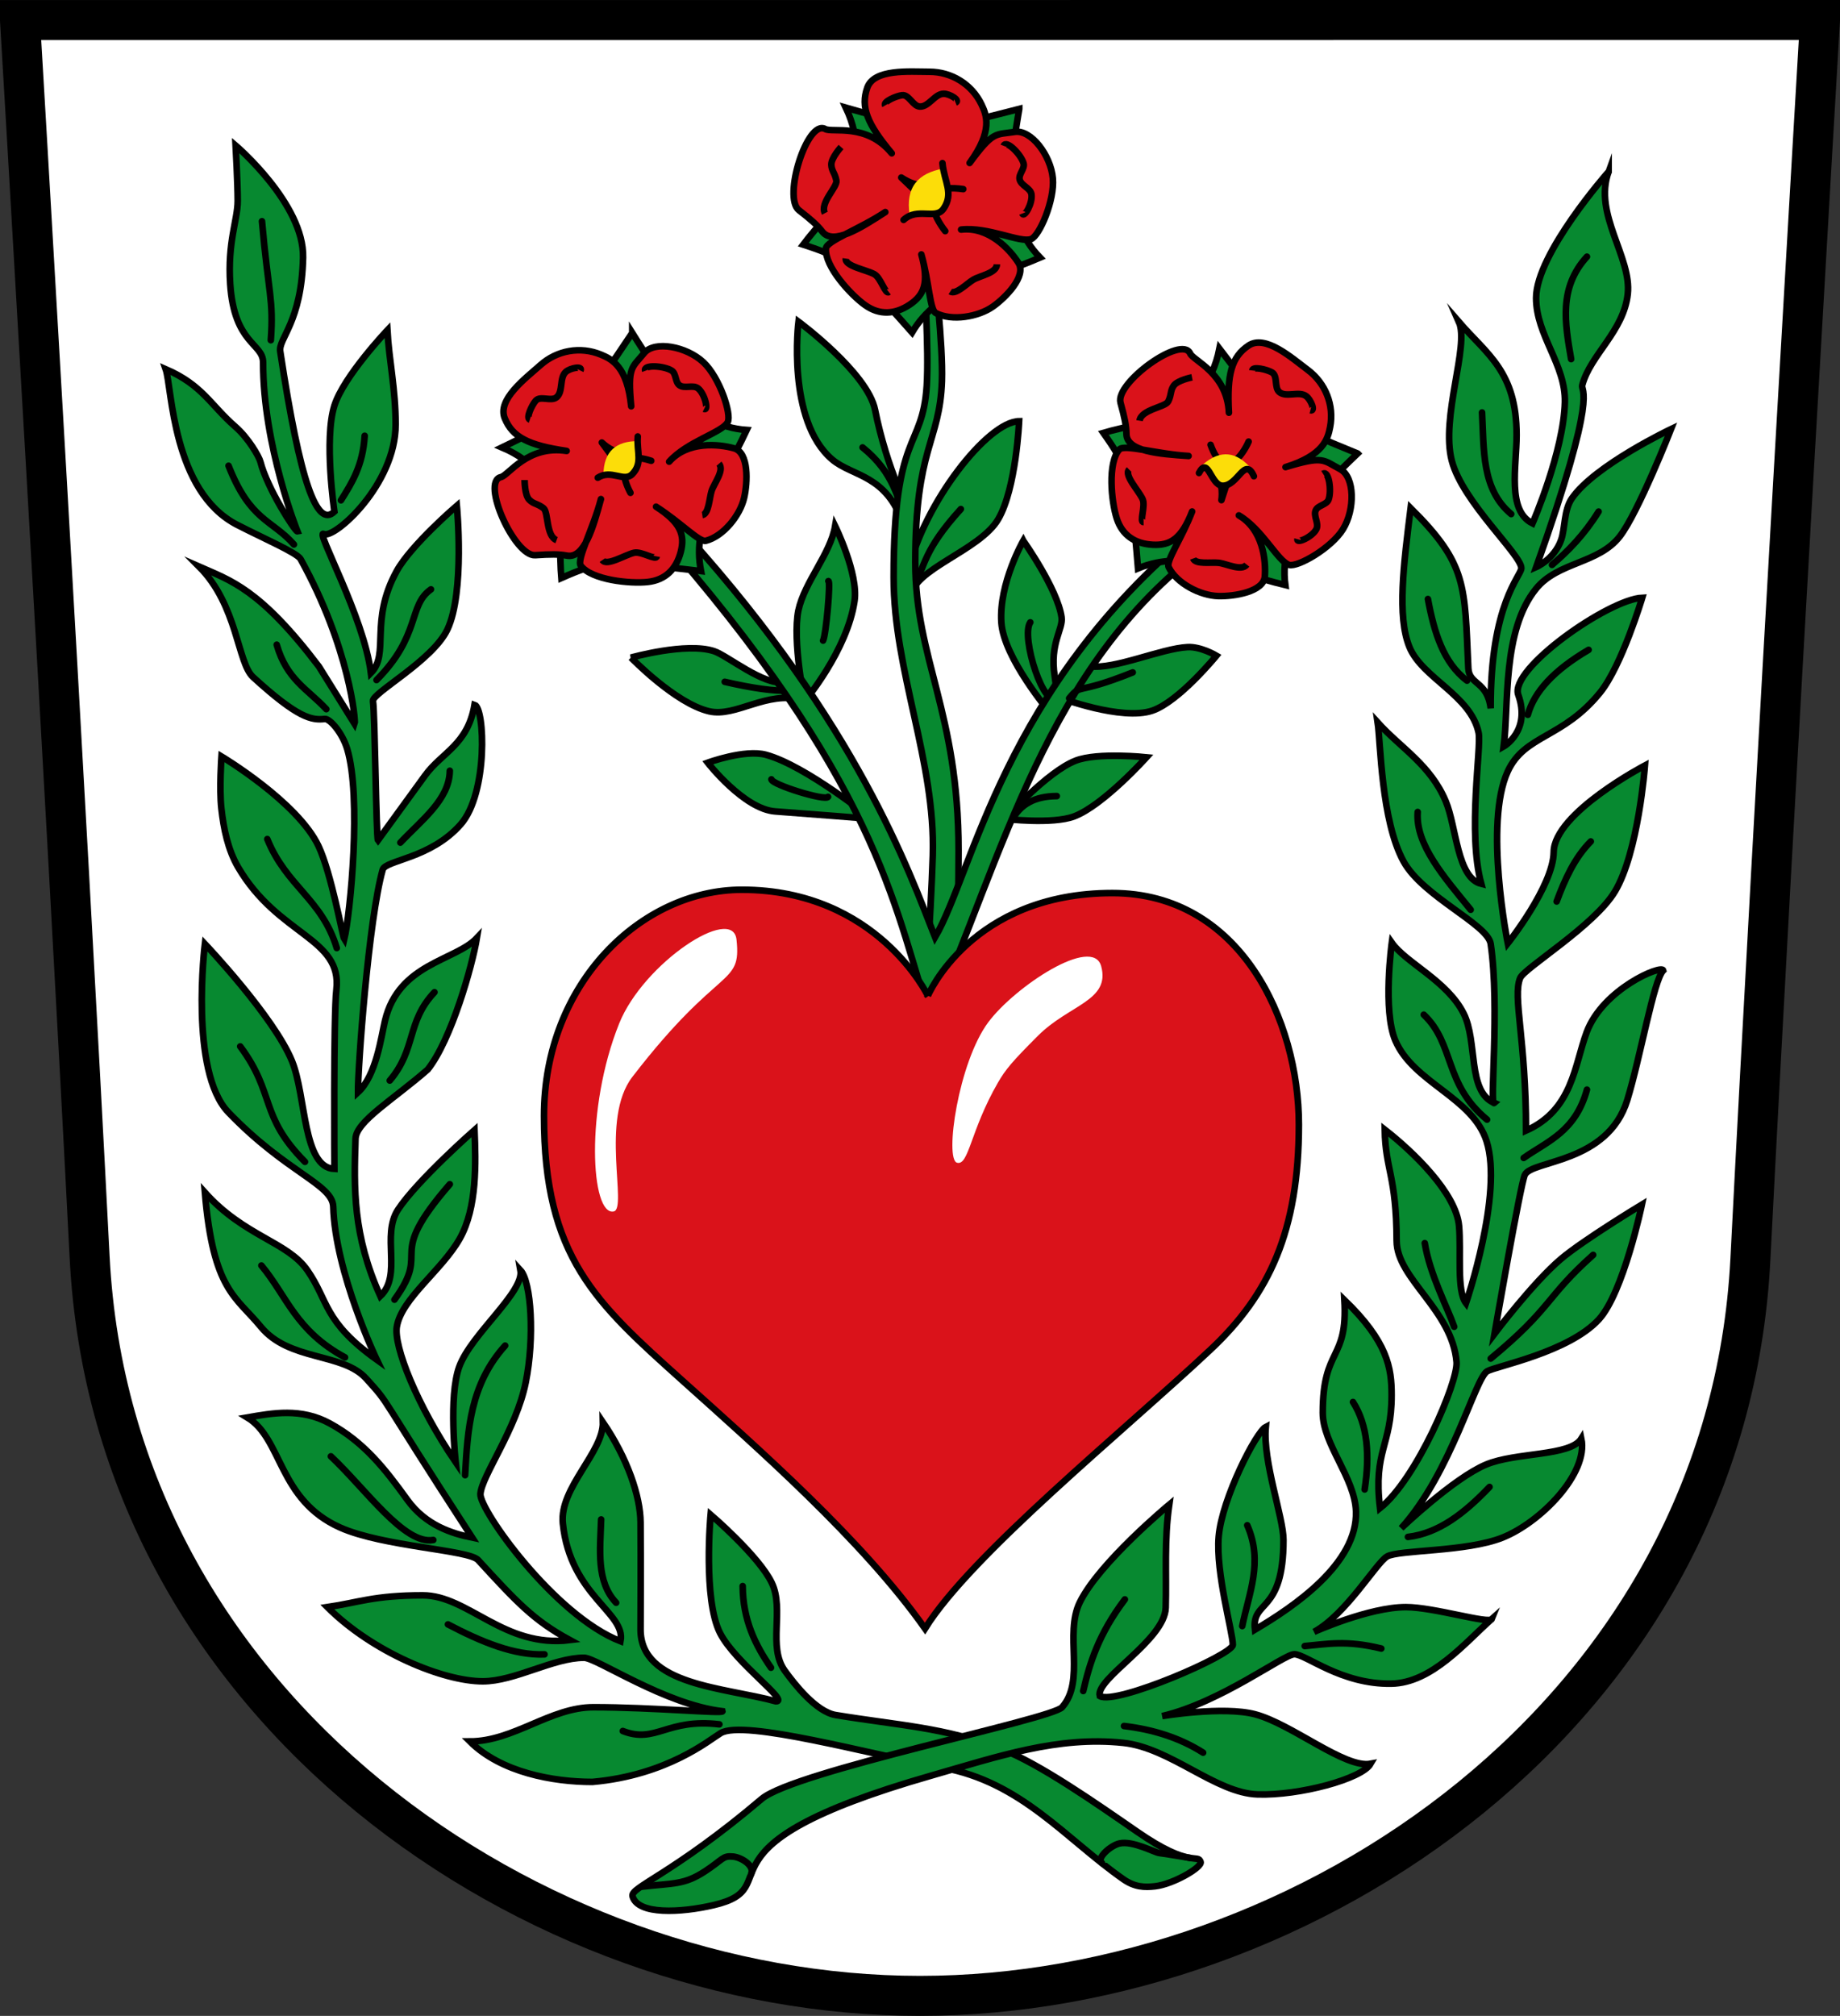 <?xml version="1.0" encoding="UTF-8" standalone="no"?>
<!-- Created with Inkscape (http://www.inkscape.org/) -->

<svg
   xmlns:dc="http://purl.org/dc/elements/1.1/"
   xmlns:cc="http://creativecommons.org/ns#"
   xmlns:rdf="http://www.w3.org/1999/02/22-rdf-syntax-ns#"
   xmlns:svg="http://www.w3.org/2000/svg"
   xmlns="http://www.w3.org/2000/svg"
   xmlns:sodipodi="http://sodipodi.sourceforge.net/DTD/sodipodi-0.dtd"
   xmlns:inkscape="http://www.inkscape.org/namespaces/inkscape"
   width="558.089"
   height="611.183"
   id="svg3157"
   version="1.1"
   inkscape:version="0.48.4 r9939"
   sodipodi:docname="DEU_Frohnlach.svg">
  <rect width="100%" height="100%" fill="#333333" stroke="none"/>
  <defs
     id="defs3159" />
  <sodipodi:namedview
     id="base"
     pagecolor="#ffffff"
     bordercolor="#666666"
     borderopacity="1.0"
     inkscape:pageopacity="0.0"
     inkscape:pageshadow="2"
     inkscape:zoom="0.7"
     inkscape:cx="284.66398"
     inkscape:cy="250.43698"
     inkscape:document-units="px"
     inkscape:current-layer="layer6"
     showgrid="false"
     inkscape:snap-bbox="true"
     fit-margin-top="0"
     fit-margin-left="0"
     fit-margin-right="0"
     fit-margin-bottom="0"
     inkscape:window-width="1280"
     inkscape:window-height="1002"
     inkscape:window-x="-8"
     inkscape:window-y="-8"
     inkscape:window-maximized="1" />
  <g
     inkscape:groupmode="layer"
     id="layer6"
     inkscape:label="Innenfläche"
     style="display:inline"
     transform="translate(-87.642,-149.353)">
    <path
       style="color:#000000;fill:#ffffff;stroke:#000000;stroke-width:1px;stroke-linecap:butt;stroke-linejoin:miter;stroke-miterlimit:4;stroke-opacity:1;stroke-dasharray:none;stroke-dashoffset:0;marker:none;visibility:visible;display:inline;overflow:visible;enable-background:accumulate"
       d="m 637.15,158.39 c 0,0 -13.966,236.012 -20.888,371.677 -6.921,135.665 -133.332,220.837 -249.116,220.844 -115.784,0.008 -242.195,-85.864 -249.116,-221.529 C 111.109,393.718 97.143,158.405 97.143,158.405 279.05,158.399 455.243,158.394 637.15,158.39 z"
       id="path4545"
       inkscape:connector-curvature="0"
       sodipodi:nodetypes="czczcc" />
  </g>
  <g
     inkscape:groupmode="layer"
     id="layer5"
     inkscape:label="Außenrand"
     style="display:inline"
     transform="translate(-87.642,-149.353)">
    <path
       style="fill:none;stroke:#000000;stroke-width:1px;stroke-linecap:butt;stroke-linejoin:miter;stroke-opacity:1;display:none"
       d="m 640.718,153.787 c 0,0 -16.823,239.213 -23.745,374.877 -6.921,135.665 -133.332,220.837 -249.116,220.844 -115.784,0.008 -242.195,-85.164 -249.116,-220.829 -6.921,-135.665 -23.745,-374.877 -23.745,-374.877 181.907,-0.006 363.814,-0.01 545.721,-0.015 z"
       id="path3181-8-8"
       inkscape:connector-curvature="0"
       sodipodi:nodetypes="czczcc" />
    <path
       sodipodi:nodetypes="czczcc"
       inkscape:connector-curvature="0"
       id="path4519"
       d="m 639.666,155.42 c 0,0 -14.12,238.613 -21.118,375.773 C 611.55,668.352 483.747,754.462 366.687,754.47 249.627,754.478 121.824,667.66 114.826,530.5 107.829,393.34 93.709,155.435 93.709,155.435 277.62,155.429 455.754,155.425 639.666,155.42 z"
       style="color:#000000;fill:none;stroke:#000000;stroke-width:12.132;stroke-linecap:butt;stroke-linejoin:miter;stroke-miterlimit:4;stroke-opacity:1;stroke-dasharray:none;stroke-dashoffset:0;marker:none;visibility:visible;display:inline;overflow:visible;enable-background:accumulate" />
  </g>
  <g
     inkscape:groupmode="layer"
     id="layer2"
     inkscape:label="Blumen"
     style="display:inline"
     transform="translate(1.4843749e-7,2.1484375e-6)">
    <path
       style="fill:#078930;stroke:#000000;stroke-width:2;stroke-linecap:butt;stroke-linejoin:miter;stroke-miterlimit:4;stroke-opacity:1;stroke-dasharray:none;display:inline"
       d="m 252.412,139.315 c 6.16,5.237 16.563,4.467 21.592,19.824 l 3.283,-4.293 c -1.128,2.777 -8.437,-13.369 -11.869,-30.557 -2.25,-11.269 -23.234,-26.769 -23.234,-26.769 0,0 -3.697,29.956 10.228,41.795 z"
       id="path5965"
       inkscape:connector-curvature="0"
       sodipodi:nodetypes="sccscs" />
    <path
       style="fill:#078930;stroke:#000000;stroke-width:2;stroke-linecap:butt;stroke-linejoin:miter;stroke-miterlimit:4;stroke-opacity:1;stroke-dasharray:none;display:inline"
       d="m 309.107,127.698 c -9.491,0.056 -28.869,24.842 -33.588,45.331 l 0.758,8.081 c 0.273,-8.476 20.911,-14.096 26.517,-23.739 5.432,-9.346 6.313,-29.673 6.313,-29.673 z"
       id="path5967"
       inkscape:connector-curvature="0"
       sodipodi:nodetypes="cccsc" />
    <path
       style="fill:#078930;stroke:#000000;stroke-width:2;stroke-linecap:butt;stroke-linejoin:miter;stroke-miterlimit:4;stroke-opacity:1;stroke-dasharray:none;display:inline"
       d="m 310.369,163.937 c 0,0 -7.423,12.94 -6.653,24.777 0.7,10.748 14.619,27.152 14.619,27.152 0,0 3.295,0.333 1.552,-10.917 -1.538,-9.92 2.597,-14.18 2.099,-17.778 -1.189,-8.577 -11.617,-23.233 -11.617,-23.233 z"
       id="path5973"
       inkscape:connector-curvature="0"
       sodipodi:nodetypes="cscssc" />
    <path
       style="fill:#078930;stroke:#000000;stroke-width:2;stroke-linecap:butt;stroke-linejoin:miter;stroke-miterlimit:4;stroke-opacity:1;stroke-dasharray:none;display:inline"
       d="m 323.828,204.971 c 0,0 2.408,-3.499 6.756,-2.943 7.568,0.967 21.49,-5.384 29.599,-5.836 4.043,-0.225 8.775,2.597 8.775,2.597 0,0 -11.365,13.912 -19.445,16.668 -9.334,3.184 -28.297,-4.015 -28.297,-4.015 z"
       id="path5975"
       inkscape:connector-curvature="0"
       sodipodi:nodetypes="csscscc" />
    <path
       style="fill:#078930;stroke:#000000;stroke-width:2;stroke-linecap:butt;stroke-linejoin:miter;stroke-miterlimit:4;stroke-opacity:1;stroke-dasharray:none;display:inline"
       d="m 304.814,248.285 c 0,0 12.817,-14.343 21.466,-17.678 6.684,-2.577 21.466,-1.01 21.466,-1.01 0,0 -13.125,14.598 -21.971,17.93 -6.543,2.465 -20.961,0.758 -20.961,0.758 z"
       id="path5977"
       inkscape:connector-curvature="0"
       sodipodi:nodetypes="cscsc" />
    <path
       style="fill:none;stroke:#000000;stroke-width:2;stroke-linecap:round;stroke-linejoin:miter;stroke-miterlimit:4;stroke-opacity:1;stroke-dasharray:none;display:inline"
       d="m 291.429,154.341 c -11.338,12.477 -10.835,17.149 -14.395,23.991"
       id="path5969"
       inkscape:connector-curvature="0"
       sodipodi:nodetypes="cc" />
    <path
       style="fill:#078930;stroke:#000000;stroke-width:2;stroke-linecap:butt;stroke-linejoin:miter;stroke-miterlimit:4;stroke-opacity:1;stroke-dasharray:none;display:inline"
       d="m 191.381,199.369 c 0,0 13.425,13.884 23.705,16.292 8.115,1.901 17.437,-6.372 28.307,-3.408 -1.14,-1.538 -1.977,-6.031 -5.519,-5.424 -6.243,1.069 -17.21,-8.046 -21.267,-9.397 -8.398,-2.797 -25.227,1.937 -25.227,1.937 z"
       id="path5979"
       inkscape:connector-curvature="0"
       sodipodi:nodetypes="cscssc" />
    <path
       style="fill:none;stroke:#000000;stroke-width:2;stroke-linecap:round;stroke-linejoin:miter;stroke-miterlimit:4;stroke-opacity:1;stroke-dasharray:none;display:inline"
       d="m 261.63,135.653 c 9.784,7.918 10.247,15.37 13.89,22.981"
       id="path5971"
       inkscape:connector-curvature="0"
       sodipodi:nodetypes="cc" />
    <path
       style="fill:#078930;stroke:#000000;stroke-width:2;stroke-linecap:butt;stroke-linejoin:miter;stroke-miterlimit:4;stroke-opacity:1;stroke-dasharray:none;display:inline"
       d="m 242.143,185.111 c -1.833,9.285 1.875,27.5 1.875,27.5 0,0 12.955,-15.297 15.179,-30.446 1.209,-8.236 -5.893,-22.679 -5.893,-22.679 -1.447,8.522 -9.29,16.927 -11.161,25.625 z"
       id="path5981"
       inkscape:connector-curvature="0"
       sodipodi:nodetypes="ccscc" />
    <path
       style="fill:#078930;stroke:#000000;stroke-width:2;stroke-linecap:butt;stroke-linejoin:miter;stroke-miterlimit:4;stroke-opacity:1;stroke-dasharray:none;display:inline"
       d="m 232.335,228.84 c -6.416,-1.75 -17.678,2.399 -17.678,2.399 0,0 10.985,14.083 20.456,14.773 9.567,0.697 29.294,2.273 29.294,2.273 0,0 -20.01,-16.157 -32.072,-19.445 z"
       id="path5983"
       inkscape:connector-curvature="0"
       sodipodi:nodetypes="scscs" />
    <path
       style="fill:none;stroke:#000000;stroke-width:2;stroke-linecap:round;stroke-linejoin:miter;stroke-miterlimit:4;stroke-opacity:1;stroke-dasharray:none;display:inline"
       d="m 219.821,206.718 c 8.401,1.936 15.05,2.885 19.643,2.679"
       id="path5985"
       inkscape:connector-curvature="0"
       sodipodi:nodetypes="cc" />
    <path
       style="fill:#078930;stroke:#000000;stroke-width:2;stroke-linecap:butt;stroke-linejoin:miter;stroke-miterlimit:4;stroke-opacity:1;stroke-dasharray:none;display:inline"
       d="m 280.317,83.883 c 0,0 1.453,22.265 0.77,33.039 -1.247,19.673 -10.04,13.356 -10.04,58.084 0,28.566 12.735,55.795 11.869,84.348 -0.562,18.53 -2.852,50.046 -2.852,50.046 l 9.849,2.778 c 0,0 0.832,-35.985 0.832,-54.339 0,-42.021 -13.132,-57.925 -13.132,-87.378 0,-34.971 7.431,-36.338 8.081,-54.875 0.391,-11.137 -2.347,-34.228 -2.347,-34.228 z"
       id="path5959"
       inkscape:connector-curvature="0"
       sodipodi:nodetypes="csssccssscc" />
    <path
       style="fill:none;stroke:#000000;stroke-width:2;stroke-linecap:round;stroke-linejoin:miter;stroke-miterlimit:4;stroke-opacity:1;stroke-dasharray:none;display:inline"
       d="m 312.5,188.682 c -3.025,4.298 4.309,27.214 8.393,22.857"
       id="path5991"
       inkscape:connector-curvature="0"
       sodipodi:nodetypes="cc" />
    <path
       style="fill:#078930;stroke:#000000;stroke-width:2;stroke-linecap:butt;stroke-linejoin:miter;stroke-miterlimit:4;stroke-opacity:1;stroke-dasharray:none;display:inline"
       d="m 204.464,167.075 4.107,-4.464 c 51.616,57.344 67.143,101.534 75.047,121.549 11.535,-19.752 20.803,-75.523 78.525,-122.978 l 2.727,5.314 c -47.424,35.407 -60.625,92.91 -82.435,142.713 -10.745,-30.965 -13.838,-67.684 -77.971,-142.134 z"
       id="path5961"
       inkscape:connector-curvature="0"
       sodipodi:nodetypes="ccccccc" />
    <path
       style="fill:none;stroke:#000000;stroke-width:2;stroke-linecap:round;stroke-linejoin:miter;stroke-miterlimit:4;stroke-opacity:1;stroke-dasharray:none;display:inline"
       d="m 324.286,211.718 c 3.958,-4.772 1.466,-0.716 19.286,-7.857"
       id="path5993"
       inkscape:connector-curvature="0"
       sodipodi:nodetypes="cc" />
    <path
       style="fill:#078930;stroke:#000000;stroke-width:2;stroke-linecap:butt;stroke-linejoin:miter;stroke-miterlimit:4;stroke-opacity:1;stroke-dasharray:none;display:inline"
       d="m 411.774,137.498 c -11.819,11.242 -24.09,23.53 -21.917,39.894 -17.169,-4.153 -30.318,-11.032 -44.688,-5.061 -2.379,-29.069 -3.509,-31.141 -10.513,-41.09 12.311,-3.633 30.868,-4.02 35.207,-25.533 16.41,21.65 19.108,22.424 41.911,31.789 z"
       id="path4190-1"
       inkscape:connector-curvature="0"
       sodipodi:nodetypes="cccccc" />
    <path
       style="fill:#da121a;stroke:#000000;stroke-width:2;stroke-linecap:round;stroke-linejoin:round;stroke-miterlimit:4;stroke-opacity:1;stroke-dasharray:none;display:inline"
       d="m 372.743,125.136 c -0.648,-11.779 0.845,-16.914 5.917,-20.35 5.107,-3.459 13.092,3.688 18.028,7.387 5.376,4.029 8.017,10.711 6.745,17.308 -0.681,3.53 -1.933,8.558 -13.529,12.142 11.64,-3.539 11.34,-2.144 16.605,0.639 4.409,2.33 4.525,12.201 0.841,18.178 -3.53,5.728 -13.732,11.58 -16.326,10.826 -3.399,-0.987 -8.141,-10.83 -15.278,-15.011 7.299,4.221 8.247,13.674 7.898,18.481 -0.343,4.729 -9.371,6.118 -14.111,5.993 -5.473,-0.145 -12.683,-3.858 -15.067,-8.788 -0.899,-1.86 3.941,-8.597 7.117,-16.863 -3.208,8.258 -6.611,10.366 -11.95,10.079 -5.354,-0.288 -9.258,-2.85 -10.907,-7.952 -1.67,-5.169 -2.817,-16.829 0.761,-20.917 1.507,-1.722 11.731,1.446 21.022,1.953 -9.016,-0.602 -18.785,-1.339 -18.857,-6.708 -0.033,-2.515 -0.556,-4.924 -1.791,-9.437 -1.65,-6.028 18.563,-20.631 21.122,-14.929 1.002,2.232 11.207,5.959 11.758,17.968 z"
       id="path4174-7"
       inkscape:connector-curvature="0"
       sodipodi:nodetypes="cssscssscssscssscsssc" />
    <path
       style="fill:none;stroke:#000000;stroke-width:2;stroke-linecap:butt;stroke-linejoin:miter;stroke-miterlimit:4;stroke-opacity:1;stroke-dasharray:none;display:inline"
       d="m 401.289,143.646 c 1.798,-1.132 2.657,5.266 1.666,7.861 -0.598,1.567 -3.197,1.667 -3.886,3.197 -0.782,1.735 1.065,4.008 0.206,5.706 -1.226,2.421 -6.144,4.579 -5.744,3.043"
       id="path4182-0"
       inkscape:connector-curvature="0"
       sodipodi:nodetypes="csssc" />
    <path
       style="fill:none;stroke:#000000;stroke-width:2;stroke-linecap:round;stroke-linejoin:miter;stroke-miterlimit:4;stroke-opacity:1;stroke-dasharray:none;display:inline"
       d="m 251.25,176.182 c 0.787,-0.277 -0.728,16.529 -1.607,18.036"
       id="path5987"
       inkscape:connector-curvature="0"
       sodipodi:nodetypes="cc" />
    <path
       style="fill:none;stroke:#000000;stroke-width:2;stroke-linecap:round;stroke-linejoin:miter;stroke-miterlimit:4;stroke-opacity:1;stroke-dasharray:none;display:inline"
       d="m 233.977,236.29 c 0.16,1.612 16.339,6.637 17.173,5.303"
       id="path5989"
       inkscape:connector-curvature="0"
       sodipodi:nodetypes="cc" />
    <path
       style="fill:none;stroke:#000000;stroke-width:2;stroke-linecap:round;stroke-linejoin:miter;stroke-miterlimit:4;stroke-opacity:1;stroke-dasharray:none;display:inline"
       d="m 306.964,248.682 c 2.41,-4.789 6.876,-7.294 13.571,-7.321"
       id="path5995"
       inkscape:connector-curvature="0"
       sodipodi:nodetypes="cc" />
    <path
       style="fill:#078930;stroke:#000000;stroke-width:2;stroke-linecap:butt;stroke-linejoin:miter;stroke-miterlimit:4;stroke-opacity:1;stroke-dasharray:none;display:inline"
       d="m 191.766,100.932 c 8.66,13.823 18.254,28.298 34.723,29.431 -7.493,15.996 -16.856,27.51 -13.87,42.782 -28.96,-3.465 -31.216,-2.771 -42.361,2.109 -1.106,-12.788 2.216,-31.05 -18,-39.591 24.487,-11.763 25.784,-14.253 39.508,-34.731 z"
       id="path4190"
       inkscape:connector-curvature="0"
       sodipodi:nodetypes="cccccc" />
    <path
       style="fill:#da121a;stroke:#000000;stroke-width:2;stroke-linecap:round;stroke-linejoin:round;stroke-miterlimit:4;stroke-opacity:1;stroke-dasharray:none;display:inline"
       d="m 171.869,136.715 c -11.672,-1.714 -16.406,-4.2 -18.761,-9.856 -2.371,-5.694 6.224,-12.094 10.833,-16.193 5.02,-4.465 12.095,-5.721 18.305,-3.159 3.323,1.371 8,3.6 9.201,15.678 -1.147,-12.112 0.161,-11.539 3.937,-16.144 3.162,-3.856 12.858,-2.001 17.98,2.8 4.909,4.601 8.609,15.765 7.353,18.157 -1.645,3.134 -12.236,5.818 -17.756,11.978 5.591,-6.311 15.044,-5.355 19.685,-4.055 4.565,1.279 4.127,10.403 3.059,15.022 -1.233,5.335 -6.31,11.659 -11.615,13.012 -2.002,0.511 -7.639,-5.576 -15.106,-10.336 7.452,4.79 8.839,8.546 7.494,13.719 -1.349,5.189 -4.639,8.504 -9.967,9.102 -5.398,0.606 -17.053,-0.595 -20.345,-4.916 -1.387,-1.821 3.756,-11.207 6.106,-20.211 -2.387,8.715 -5.058,18.141 -10.333,17.14 -2.472,-0.469 -4.936,-0.437 -9.605,-0.126 -6.236,0.415 -16.515,-22.304 -10.417,-23.675 2.387,-0.537 8.074,-9.793 19.952,-7.939 z"
       id="path4174"
       inkscape:connector-curvature="0"
       sodipodi:nodetypes="cssscssscssscssscsssc" />
    <path
       style="fill:none;stroke:#000000;stroke-width:2;stroke-linecap:butt;stroke-linejoin:miter;stroke-miterlimit:4;stroke-opacity:1;stroke-dasharray:none;display:inline"
       d="m 160.721,127.225 c -1.318,-0.427 0.633,-4.442 1.758,-5.735 1.403,-1.613 4.685,0.331 6.331,-1.034 2.102,-1.743 0.771,-5.867 2.794,-7.702 1.327,-1.203 5.223,-1.948 4.461,-0.394"
       id="path4180"
       inkscape:connector-curvature="0"
       sodipodi:nodetypes="csssc" />
    <path
       style="fill:none;stroke:#000000;stroke-width:2;stroke-linecap:butt;stroke-linejoin:miter;stroke-miterlimit:4;stroke-opacity:1;stroke-dasharray:none;display:inline"
       d="m 195.699,112.433 c -0.751,-1.988 5.69,-1.554 8.035,-0.066 1.416,0.899 0.996,3.465 2.358,4.445 1.545,1.112 4.14,-0.245 5.633,0.936 2.128,1.684 3.262,6.934 1.837,6.235"
       id="path4182"
       inkscape:connector-curvature="0"
       sodipodi:nodetypes="csssc" />
    <path
       style="fill:none;stroke:#000000;stroke-width:2;stroke-linecap:butt;stroke-linejoin:miter;stroke-miterlimit:4;stroke-opacity:1;stroke-dasharray:none;display:inline"
       d="m 159.123,145.535 c 0,0 -0.037,4.507 1.388,5.971 1.355,1.392 2.38,1.085 4.32,2.556 1.565,1.186 0.725,8.493 3.994,9.698"
       id="path4184"
       inkscape:connector-curvature="0"
       sodipodi:nodetypes="cssc" />
    <path
       style="fill:none;stroke:#000000;stroke-width:2;stroke-linecap:butt;stroke-linejoin:miter;stroke-miterlimit:4;stroke-opacity:1;stroke-dasharray:none;display:inline"
       d="m 182.708,169.807 c 1.298,1.97 6.833,-1.582 9.625,-2.221 2.236,-0.512 6.627,2.45 6.884,1.105"
       id="path4186"
       inkscape:connector-curvature="0"
       sodipodi:nodetypes="csc" />
    <path
       style="fill:none;stroke:#000000;stroke-width:2;stroke-linecap:butt;stroke-linejoin:miter;stroke-miterlimit:4;stroke-opacity:1;stroke-dasharray:none;display:inline"
       d="m 213.014,156.154 c 1.977,-0.299 2.125,-5.112 2.815,-7.288 0.75,-2.367 3.984,-6.264 2.248,-8.283"
       id="path4188"
       inkscape:connector-curvature="0"
       sodipodi:nodetypes="csc" />
    <path
       style="fill:none;stroke:#000000;stroke-width:2;stroke-linecap:round;stroke-linejoin:round;stroke-miterlimit:4;stroke-opacity:1;stroke-dasharray:none;display:inline"
       d="m 197.521,139.708 c -11.76,-3.783 -8.253,6.195 -6.298,9.711"
       id="path4811"
       inkscape:connector-curvature="0"
       sodipodi:nodetypes="cc" />
    <path
       style="fill:none;stroke:#000000;stroke-width:2;stroke-linecap:round;stroke-linejoin:round;stroke-miterlimit:4;stroke-opacity:1;stroke-dasharray:none;display:inline"
       d="m 189.165,136.436 c -2.485,1.806 -6.626,-2.268 -6.626,-2.268 l 4.875,6.568"
       id="path4809"
       inkscape:connector-curvature="0"
       sodipodi:nodetypes="ccc" />
    <path
       style="fill:#fcdd09;stroke:none;display:inline"
       d="m 183.026,143.86 c 0.107,-7.12 3.924,-10.103 10.398,-10.123 l 0.207,6.091 -1.517,3.706 -3.052,1.193 z"
       id="path4178"
       inkscape:connector-curvature="0"
       sodipodi:nodetypes="cccccc" />
    <path
       style="fill:none;stroke:#000000;stroke-width:2;stroke-linecap:round;stroke-linejoin:round;stroke-miterlimit:4;stroke-opacity:1;stroke-dasharray:none;display:inline"
       d="m 181.307,144.841 c 4.047,-2.64 7.972,1.449 10.438,-1.067 3.316,-3.383 1.329,-6.716 1.693,-11.443"
       id="path4176"
       inkscape:connector-curvature="0"
       sodipodi:nodetypes="csc" />
    <path
       style="fill:none;stroke:#000000;stroke-width:2;stroke-linecap:butt;stroke-linejoin:miter;stroke-miterlimit:4;stroke-opacity:1;stroke-dasharray:none;display:inline"
       d="m 379.82,112.319 c 0.156,-1.376 4.479,-0.265 5.971,0.579 1.861,1.053 0.61,4.657 2.275,5.998 2.127,1.712 5.903,-0.414 8.104,1.203 1.444,1.061 2.951,4.729 1.275,4.293"
       id="path4180-4"
       inkscape:connector-curvature="0"
       sodipodi:nodetypes="csssc" />
    <path
       style="fill:none;stroke:#000000;stroke-width:2;stroke-linecap:butt;stroke-linejoin:miter;stroke-miterlimit:4;stroke-opacity:1;stroke-dasharray:none;display:inline"
       d="m 361.558,114.404 c 0,0 -4.424,0.862 -5.574,2.551 -1.094,1.605 -0.589,2.548 -1.643,4.743 -0.851,1.77 -8.178,2.404 -8.707,5.848"
       id="path4184-9"
       inkscape:connector-curvature="0"
       sodipodi:nodetypes="cssc" />
    <path
       style="fill:none;stroke:#000000;stroke-width:2;stroke-linecap:butt;stroke-linejoin:miter;stroke-miterlimit:4;stroke-opacity:1;stroke-dasharray:none;display:inline"
       d="m 361.898,169.331 c 0.687,1.877 5.433,1.063 7.703,1.305 2.469,0.263 6.932,2.655 8.564,0.551"
       id="path4188-8"
       inkscape:connector-curvature="0"
       sodipodi:nodetypes="csc" />
    <g
       id="g5845"
       transform="matrix(0.868,-0.497,0.497,0.868,-24.846,199.492)"
       style="stroke-width:2;stroke-miterlimit:4;stroke-dasharray:none;display:inline">
      <path
         sodipodi:nodetypes="cc"
         inkscape:connector-curvature="0"
         id="path4811-8"
         d="m 372.242,138.669 c -2.12,12.171 7.277,7.316 10.489,4.894"
         style="fill:none;stroke:#000000;stroke-width:2;stroke-linecap:round;stroke-linejoin:round;stroke-miterlimit:4;stroke-opacity:1;stroke-dasharray:none;display:inline" />
      <path
         sodipodi:nodetypes="ccc"
         inkscape:connector-curvature="0"
         id="path4809-2"
         d="m 368.369,148.047 c 2.041,2.296 -1.606,6.816 -1.606,6.816 l 6.057,-5.496"
         style="fill:none;stroke:#000000;stroke-width:2;stroke-linecap:round;stroke-linejoin:round;stroke-miterlimit:4;stroke-opacity:1;stroke-dasharray:none;display:inline" />
      <path
         sodipodi:nodetypes="cccccc"
         inkscape:connector-curvature="0"
         id="path4178-4"
         d="m 367.334,142.671 c 6.998,-1.315 10.682,1.831 11.994,8.171 l -5.927,1.418 -3.934,-0.747 -1.778,-2.753 z"
         style="fill:#fcdd09;stroke:none;display:inline" />
      <path
         sodipodi:nodetypes="csc"
         inkscape:connector-curvature="0"
         id="path4176-5"
         d="m 364.948,144.344 c 5.01,-3.2 1.252,4.938 4.209,6.853 3.976,2.575 10.435,-4.53 9.748,2.273"
         style="fill:none;stroke:#000000;stroke-width:2;stroke-linecap:round;stroke-linejoin:round;stroke-miterlimit:4;stroke-opacity:1;stroke-dasharray:none;display:inline" />
    </g>
    <path
       style="fill:none;stroke:#000000;stroke-width:2;stroke-linecap:butt;stroke-linejoin:miter;stroke-miterlimit:4;stroke-opacity:1;stroke-dasharray:none;display:inline"
       d="m 342.477,142.355 c -1.672,1.665 2.913,6.38 4.096,8.989 0.947,2.089 -1.08,6.982 0.29,6.966"
       id="path4186-4"
       inkscape:connector-curvature="0"
       sodipodi:nodetypes="csc" />
    <path
       transform="translate(1.4843749e-7,2.1484374e-6)"
       style="fill:#078930;stroke:#000000;stroke-width:2;stroke-linecap:butt;stroke-linejoin:miter;stroke-miterlimit:4;stroke-opacity:1;stroke-dasharray:none;display:inline"
       d="m 309.144,33.022 c -2.739,16.08 -5.215,33.269 6.32,45.077 -16.239,6.949 -30.891,9.309 -38.829,22.693 -19.305,-21.863 -21.45,-22.847 -33.015,-26.625 7.687,-10.279 22.322,-21.696 12.922,-41.527 26.104,7.522 28.729,6.527 52.602,0.381 z"
       id="path4190-3"
       inkscape:connector-curvature="0"
       sodipodi:nodetypes="cccccc" />
    <path
       transform="translate(1.4843749e-7,2.1484374e-6)"
       style="fill:#da121a;stroke:#000000;stroke-width:2;stroke-linecap:round;stroke-linejoin:round;stroke-miterlimit:4;stroke-opacity:1;stroke-dasharray:none;display:inline"
       d="m 270.476,46.48 c -7.569,-9.048 -9.447,-14.055 -7.44,-19.844 2.021,-5.827 12.695,-4.882 18.863,-4.873 6.719,0.01 12.834,3.782 15.763,9.828 1.567,3.235 3.574,8.012 -3.57,17.824 7.206,-9.802 7.801,-8.504 13.684,-9.426 4.926,-0.772 10.927,7.066 11.554,14.059 0.6,6.701 -4.07,17.495 -6.599,18.445 -3.314,1.244 -13.004,-3.803 -21.224,-2.881 8.373,-0.987 14.791,6.018 17.389,10.078 2.555,3.994 -3.845,10.51 -7.717,13.247 -4.471,3.16 -12.47,4.5 -17.33,1.978 -1.834,-0.952 -1.989,-9.246 -4.392,-17.769 2.373,8.535 0.908,12.261 -3.54,15.227 -4.461,2.974 -9.123,3.258 -13.497,0.158 -4.432,-3.142 -12.329,-11.796 -11.91,-17.212 0.177,-2.282 10.263,-5.863 18.01,-11.018 -7.583,4.914 -15.851,10.171 -19.121,5.913 -1.532,-1.995 -3.393,-3.612 -7.083,-6.488 -4.93,-3.841 2.523,-27.638 7.986,-24.602 2.139,1.189 12.545,-1.934 20.174,7.357 z"
       id="path4174-2"
       inkscape:connector-curvature="0"
       sodipodi:nodetypes="cssscssscssscssscsssc" />
    <path
       transform="translate(1.4843749e-7,2.1484374e-6)"
       style="fill:none;stroke:#000000;stroke-width:2;stroke-linecap:butt;stroke-linejoin:miter;stroke-miterlimit:4;stroke-opacity:1;stroke-dasharray:none;display:inline"
       d="m 268.474,31.977 c -0.699,-1.196 3.43,-2.893 5.13,-3.11 2.121,-0.27 3.276,3.366 5.413,3.443 2.729,0.099 4.481,-3.865 7.212,-3.887 1.791,-0.014 5.194,2.023 3.591,2.676"
       id="path4180-2"
       inkscape:connector-curvature="0"
       sodipodi:nodetypes="csssc" />
    <path
       transform="translate(1.4843749e-7,2.1484374e-6)"
       style="fill:none;stroke:#000000;stroke-width:2;stroke-linecap:butt;stroke-linejoin:miter;stroke-miterlimit:4;stroke-opacity:1;stroke-dasharray:none;display:inline"
       d="m 304.423,44.223 c 0.763,-1.983 5.281,2.628 6.04,5.3 0.458,1.613 -1.563,3.249 -1.2,4.887 0.413,1.858 3.252,2.573 3.58,4.448 0.467,2.673 -2.181,7.346 -2.78,5.876"
       id="path4182-1"
       inkscape:connector-curvature="0"
       sodipodi:nodetypes="csssc" />
    <path
       transform="translate(1.4843749e-7,2.1484374e-6)"
       style="fill:none;stroke:#000000;stroke-width:2;stroke-linecap:butt;stroke-linejoin:miter;stroke-miterlimit:4;stroke-opacity:1;stroke-dasharray:none;display:inline"
       d="m 255.093,44.577 c 0,0 -3.028,3.338 -2.939,5.38 0.084,1.94 1.054,2.394 1.522,4.783 0.378,1.927 -5.113,6.82 -3.475,9.896"
       id="path4184-6"
       inkscape:connector-curvature="0"
       sodipodi:nodetypes="cssc" />
    <path
       transform="translate(1.4843749e-7,2.1484374e-6)"
       style="fill:none;stroke:#000000;stroke-width:2;stroke-linecap:round;stroke-linejoin:round;stroke-miterlimit:4;stroke-opacity:1;stroke-dasharray:none;display:inline"
       d="m 292.163,57.339 c -14.641,-2.09 -8.487,8.975 -5.471,12.73"
       id="path4811-7"
       inkscape:connector-curvature="0"
       sodipodi:nodetypes="cc" />
    <path
       transform="translate(1.4843749e-7,2.1484374e-6)"
       style="fill:none;stroke:#000000;stroke-width:2;stroke-linecap:round;stroke-linejoin:round;stroke-miterlimit:4;stroke-opacity:1;stroke-dasharray:none;display:inline"
       d="m 281.643,55.166 c -2.568,2.633 -8.276,-1.338 -8.276,-1.338 l 7.078,6.765"
       id="path4809-6"
       inkscape:connector-curvature="0"
       sodipodi:nodetypes="ccc" />
    <path
       transform="translate(1.4843749e-7,2.1484374e-6)"
       style="fill:#fcdd09;stroke:none;display:inline"
       d="m 275.898,65.165 c -1.311,-8.423 2.591,-12.713 10.226,-14.045 l 1.474,7.145 -1.041,4.679 -3.361,2.024 z"
       id="path4178-1"
       inkscape:connector-curvature="0"
       sodipodi:nodetypes="cccccc" />
    <path
       transform="translate(1.4843749e-7,2.1484374e-6)"
       style="fill:none;stroke:#000000;stroke-width:2;stroke-linecap:round;stroke-linejoin:round;stroke-miterlimit:4;stroke-opacity:1;stroke-dasharray:none;display:inline"
       d="m 274.067,66.669 c 4.242,-3.932 9.699,0.101 12.101,-3.367 3.23,-4.661 0.212,-8.193 -0.313,-13.844"
       id="path4176-8"
       inkscape:connector-curvature="0"
       sodipodi:nodetypes="csc" />
    <path
       transform="translate(1.4843749e-7,2.1484374e-6)"
       style="fill:none;stroke:#000000;stroke-width:2;stroke-linecap:butt;stroke-linejoin:miter;stroke-miterlimit:4;stroke-opacity:1;stroke-dasharray:none;display:inline"
       d="m 256.537,78.39 c -0.343,2.334 6.152,3.368 8.661,4.749 2.009,1.106 3.314,6.24 4.402,5.407"
       id="path4186-8"
       inkscape:connector-curvature="0"
       sodipodi:nodetypes="csc" />
    <path
       transform="translate(1.4843749e-7,2.1484374e-6)"
       style="fill:none;stroke:#000000;stroke-width:2;stroke-linecap:butt;stroke-linejoin:miter;stroke-miterlimit:4;stroke-opacity:1;stroke-dasharray:none;display:inline"
       d="m 288.24,88.376 c 1.674,1.093 4.989,-2.4 6.952,-3.565 2.136,-1.267 7.143,-2.022 7.191,-4.685"
       id="path4188-5"
       inkscape:connector-curvature="0"
       sodipodi:nodetypes="csc" />
  </g>
  <g
     inkscape:groupmode="layer"
     id="layer7"
     inkscape:label="Kranz"
     style="display:inline"
     transform="translate(1.4843749e-7,2.1484375e-6)">
    <path
       style="fill:#078930;stroke:#000000;stroke-width:2;stroke-linecap:butt;stroke-linejoin:miter;stroke-miterlimit:20;stroke-opacity:1;stroke-dasharray:none"
       d="m 71.468,44.108 c 0,0 0.631,11.558 0.631,16.794 0,5.721 -3.135,12.472 -2.273,25.254 1.228,18.203 9.979,17.868 9.975,23.739 -0.014,25.239 10.417,51.202 10.417,51.202 -0.685,0.14 -9.194,-13.091 -11.227,-21.067 -0.415,-1.63 -3.678,-7.257 -7.611,-10.672 -7.53,-6.539 -9.907,-12.582 -21.127,-17.443 1.952,5.537 1.956,37.084 21.718,47.225 8.106,4.159 18.156,8.484 19.193,10.354 14.86,26.806 16.758,49.116 16.415,50.003 L 96.722,202.071 C 78.825,178.494 69.968,176.009 60.357,171.766 c 11.733,11.743 11.63,29.161 16.395,33.522 13.7,12.54 17.841,13.126 21.738,12.693 1.534,-0.17 5.321,4.14 6.819,9.091 4.399,14.547 0.963,49.983 -0.89,57.706 -0.464,-0.689 -3.916,-20.03 -7.822,-28.285 -6.313,-13.342 -29.421,-27.148 -29.421,-27.148 0,0 -0.695,9.812 -0.033,15.762 0.679,6.107 1.982,12.522 5.084,17.826 12.164,20.797 31.628,21.361 29.8,37.123 -0.902,7.778 -0.597,54.341 -0.597,54.341 -9.621,-0.37 -8.542,-22.101 -12.857,-32.679 -5.492,-13.464 -26.429,-35.536 -26.429,-35.536 0,0 -4.769,38.678 7.143,51.071 17.582,18.293 31.583,21.786 31.786,28.571 0.6,20.088 13.214,46.429 13.214,46.429 -16.312,-11.701 -14.526,-17.743 -21.071,-27.143 -6.035,-8.666 -19.072,-10.214 -31.071,-23.571 2.503,29.746 9.434,31.545 16.964,40.714 8.613,10.487 24.799,7.766 31.964,15.714 7.85,8.707 2.199,2.203 32.143,48.214 -6.079,-1.231 -14.051,-3.682 -19.643,-11.429 -6.773,-9.383 -13.156,-17.556 -23.571,-23.214 -8.694,-4.723 -17.22,-3.14 -25,-1.786 10.714,6.479 9.361,25.017 28.214,33.393 13.007,5.779 38.961,6.745 41.786,9.821 11.833,12.887 16.868,18.32 27.857,24.286 -19.99,2.478 -30.818,-13.571 -44.643,-13.571 -14.71,0 -19.493,2.174 -28.929,3.571 13.792,13.746 35.218,22.5 47.143,22.5 9.728,0 21.38,-7.143 30.714,-7.143 3.826,0 24.419,14.158 41.995,16.218 0.214,0.8 -21.234,-1.218 -39.138,-1.218 -13.089,0 -24.201,10.357 -37.5,10.357 9.434,9.399 25.219,12.287 37.179,12.287 22.72,-2.02 35.437,-12.692 38.893,-14.787 7.035,-4.265 45.511,6.49 67.302,10.458 23.972,4.365 37.275,21.553 54.841,33.828 3.436,2.401 6.371,2.514 9.643,2.143 5.503,-0.624 14.354,-5.789 13.8,-7.395 -0.892,-2.591 -2.97,2.086 -19.089,-9.049 -12.469,-8.614 -29.88,-20.81 -41.319,-25.163 -17.436,-6.635 -30.426,-7.06 -50.258,-10.31 -5.99,-0.982 -12.597,-9.486 -15.456,-13.44 -5.244,-7.251 -0.079,-18.529 -3.929,-26.607 -3.877,-8.137 -18.571,-20.714 -18.571,-20.714 0,0 -2.345,25.641 2.857,35.893 4.562,8.992 21.186,20.714 16.964,20.714 -15.488,-4.267 -41.071,-4.763 -41.071,-21.786 0,0 0.098,-21.667 0,-32.5 -0.071,-7.903 -3.927,-19.355 -11.429,-30.357 0.223,9.063 -13.257,19.966 -12.143,30.714 2.283,22.023 19.236,27.03 17.5,35.714 -20.066,-7.801 -42.824,-39.913 -42.5,-44.643 0.379,-5.528 10.86,-19.519 13.755,-33.874 2.712,-13.443 1.689,-30.414 -1.612,-33.983 1.214,6.67 -14.946,19.333 -18.571,29.286 -3.303,9.067 -1.071,28.929 -1.071,28.929 -11.943,-17.538 -18.82,-35.27 -17.857,-41.071 1.428,-8.602 13.681,-17.113 19.091,-26.712 5.313,-9.427 4.875,-23.025 4.481,-32.931 0,0 -17.342,15.246 -23.193,24.107 -5.191,7.863 1.373,19.873 -5.379,26.25 -8.354,-18.428 -8.022,-32.636 -7.523,-47.708 0.175,-5.299 11.637,-11.996 21.91,-21.004 7.166,-9.024 13.5,-31.407 14.899,-39.859 -6.468,6.899 -23.695,7.657 -27.857,25 -1.184,4.935 -2.646,16.681 -8.214,21.786 -0.051,-7.443 3.226,-52.397 7.5,-67.5 0.828,-2.926 14.495,-3.324 23.658,-13.737 8.331,-9.468 7.345,-35.305 4.199,-36.263 -2.081,12.185 -9.872,14.377 -15,21.429 l -14.286,19.643 c -0.544,-0.687 -0.925,-38.57 -1.512,-42.2 -0.387,-2.394 18.13,-12.279 22.583,-21.728 5.344,-11.34 2.857,-37.5 2.857,-37.5 0,0 -13.897,11.913 -18.258,19.83 -8.345,15.153 -2.035,25.105 -7.814,30.884 C 110.373,186.918 95.411,160.389 98.214,161.897 101.261,163.535 120,147.026 120,128.682 c 0,-10.712 -1.988,-19.369 -2.5,-28.571 0,0 -13.262,13.977 -16.071,22.857 -3.232,10.215 0,32.143 0,32.143 C 96.175,160.154 91.073,146.633 85,106.54 84.402,102.594 91.497,97.762 91.924,78.074 92.277,61.814 71.468,44.108 71.468,44.108 z"
       id="path6753"
       inkscape:connector-curvature="0"
       transform="translate(-7.4218747e-8,-1.0742187e-6)"
       sodipodi:nodetypes="cssscsscsscccssscscssscscsscscsscsscsscccccccccsssssssssscscsscscsscscsscscsccscsscscsscscsscscssc" />
    <path
       style="fill:#078930;stroke:#000000;stroke-width:2;stroke-linecap:round;stroke-linejoin:miter;stroke-miterlimit:10;stroke-opacity:1;stroke-dasharray:none"
       d="m 334.234,564.842 c -1.893,-1.325 2.539,-5.295 5.303,-5.935 4.039,-0.934 10.733,2.786 12.122,2.912 1.389,0.126 9.233,1.462 9.233,1.462"
       id="path6755"
       inkscape:connector-curvature="0"
       transform="translate(-7.4218747e-8,-1.0742187e-6)"
       sodipodi:nodetypes="cssc" />
    <path
       style="fill:none;stroke:#000000;stroke-width:2;stroke-linecap:round;stroke-linejoin:miter;stroke-miterlimit:4;stroke-opacity:1;stroke-dasharray:none"
       d="m 79.464,67.075 c 1.948,22.064 3.578,23.606 2.679,36.071"
       id="path6757"
       inkscape:connector-curvature="0"
       transform="translate(-7.4218747e-8,-1.0742187e-6)"
       sodipodi:nodetypes="cc" />
    <path
       style="fill:none;stroke:#000000;stroke-width:2;stroke-linecap:round;stroke-linejoin:miter;stroke-miterlimit:4;stroke-opacity:1;stroke-dasharray:none"
       d="m 103.414,151.689 c 3.333,-5.279 6.654,-10.573 7.197,-19.572"
       id="path6759"
       inkscape:connector-curvature="0"
       transform="translate(-7.4218747e-8,-1.0742187e-6)"
       sodipodi:nodetypes="cc" />
    <path
       style="fill:none;stroke:#000000;stroke-width:2;stroke-linecap:round;stroke-linejoin:miter;stroke-miterlimit:4;stroke-opacity:1;stroke-dasharray:none"
       d="m 69.322,141.209 c 6.608,16.822 13.216,16.346 19.824,23.865"
       id="path6761"
       inkscape:connector-curvature="0"
       transform="translate(-7.4218747e-8,-1.0742187e-6)"
       sodipodi:nodetypes="cc" />
    <path
       style="fill:none;stroke:#000000;stroke-width:2;stroke-linecap:round;stroke-linejoin:miter;stroke-miterlimit:4;stroke-opacity:1;stroke-dasharray:none"
       d="m 136.429,233.682 c -0.107,8.73 -8.578,14.95 -15,21.786"
       id="path6763"
       inkscape:connector-curvature="0"
       transform="translate(-7.4218747e-8,-1.0742187e-6)"
       sodipodi:nodetypes="cc" />
    <path
       style="fill:none;stroke:#000000;stroke-width:2;stroke-linecap:round;stroke-linejoin:miter;stroke-miterlimit:4;stroke-opacity:1;stroke-dasharray:none"
       d="m 130.714,178.682 c -7.013,4.93 -2.979,13.89 -16.518,27.5"
       id="path6765"
       inkscape:connector-curvature="0"
       transform="translate(-7.4218747e-8,-1.0742187e-6)"
       sodipodi:nodetypes="cc" />
    <path
       style="fill:none;stroke:#000000;stroke-width:2;stroke-linecap:round;stroke-linejoin:miter;stroke-miterlimit:4;stroke-opacity:1;stroke-dasharray:none"
       d="m 83.929,195.468 c 3.047,10.596 9.313,13.408 15.041,19.535"
       id="path6767"
       inkscape:connector-curvature="0"
       transform="translate(-7.4218747e-8,-1.0742187e-6)"
       sodipodi:nodetypes="cc" />
    <path
       style="fill:none;stroke:#000000;stroke-width:2;stroke-linecap:round;stroke-linejoin:miter;stroke-miterlimit:4;stroke-opacity:1;stroke-dasharray:none"
       d="m 131.786,300.825 c -8.604,9.13 -5.395,17.119 -13.571,26.786"
       id="path6769"
       inkscape:connector-curvature="0"
       transform="translate(-7.4218747e-8,-1.0742187e-6)"
       sodipodi:nodetypes="cc" />
    <path
       style="fill:none;stroke:#000000;stroke-width:2;stroke-linecap:round;stroke-linejoin:miter;stroke-miterlimit:4;stroke-opacity:1;stroke-dasharray:none"
       d="m 72.857,317.254 c 10.743,14.43 5.701,20.92 19.643,35"
       id="path6771"
       inkscape:connector-curvature="0"
       transform="translate(-7.4218747e-8,-1.0742187e-6)"
       sodipodi:nodetypes="cc" />
    <path
       style="fill:none;stroke:#000000;stroke-width:2;stroke-linecap:round;stroke-linejoin:miter;stroke-miterlimit:4;stroke-opacity:1;stroke-dasharray:none"
       d="m 79.286,383.682 c 7.815,9.398 10.346,19.729 25.357,27.857"
       id="path6773"
       inkscape:connector-curvature="0"
       transform="translate(-7.4218747e-8,-1.0742187e-6)"
       sodipodi:nodetypes="cc" />
    <path
       style="fill:none;stroke:#000000;stroke-width:2;stroke-linecap:round;stroke-linejoin:miter;stroke-miterlimit:4;stroke-opacity:1;stroke-dasharray:none"
       d="m 136.429,359.04 c -20.188,23.298 -5.154,18.976 -16.786,35"
       id="path6775"
       inkscape:connector-curvature="0"
       transform="translate(-7.4218747e-8,-1.0742187e-6)"
       sodipodi:nodetypes="cc" />
    <path
       style="fill:none;stroke:#000000;stroke-width:2;stroke-linecap:round;stroke-linejoin:miter;stroke-miterlimit:4;stroke-opacity:1;stroke-dasharray:none"
       d="m 100.357,441.54 c 10.593,9.945 22.298,26.932 31.071,25.357"
       id="path6777"
       inkscape:connector-curvature="0"
       transform="translate(-7.4218747e-8,-1.0742187e-6)"
       sodipodi:nodetypes="cc" />
    <path
       style="fill:none;stroke:#000000;stroke-width:2;stroke-linecap:round;stroke-linejoin:miter;stroke-miterlimit:4;stroke-opacity:1;stroke-dasharray:none"
       d="m 153.214,407.968 c -10.621,11.78 -11.381,25.533 -12.143,39.286"
       id="path6779"
       inkscape:connector-curvature="0"
       transform="translate(-7.4218747e-8,-1.0742187e-6)"
       sodipodi:nodetypes="cc" />
    <path
       style="fill:#078930;stroke:#000000;stroke-width:2;stroke-linecap:round;stroke-linejoin:miter;stroke-miterlimit:10;stroke-opacity:1;stroke-dasharray:none"
       d="m 188.899,524.814 c 10.055,3.919 13.349,-3.912 29.294,-2.02"
       id="path6781"
       inkscape:connector-curvature="0"
       transform="translate(-7.4218747e-8,-1.0742187e-6)"
       sodipodi:nodetypes="cc" />
    <path
       style="fill:none;stroke:#000000;stroke-width:2;stroke-linecap:round;stroke-linejoin:miter;stroke-miterlimit:4;stroke-opacity:1;stroke-dasharray:none"
       d="m 135.866,492.49 c 10.147,5.325 20.092,9.436 29.294,9.091"
       id="path6783"
       inkscape:connector-curvature="0"
       transform="translate(-7.4218747e-8,-1.0742187e-6)"
       sodipodi:nodetypes="cc" />
    <path
       style="fill:#078930;stroke:#000000;stroke-width:2;stroke-linecap:round;stroke-linejoin:miter;stroke-miterlimit:10;stroke-opacity:1;stroke-dasharray:none"
       d="m 182.333,460.67 c -0.305,9.198 -1.551,18.8 4.546,25.254"
       id="path6785"
       inkscape:connector-curvature="0"
       transform="translate(-7.4218747e-8,-1.0742187e-6)"
       sodipodi:nodetypes="cc" />
    <path
       style="fill:#078930;stroke:#000000;stroke-width:2;stroke-linecap:round;stroke-linejoin:miter;stroke-miterlimit:10;stroke-opacity:1;stroke-dasharray:none"
       d="m 225.264,480.873 c 0.073,10.202 3.784,17.857 8.586,24.749"
       id="path6787"
       inkscape:connector-curvature="0"
       transform="translate(-7.4218747e-8,-1.0742187e-6)"
       sodipodi:nodetypes="cc" />
    <path
       transform="translate(7.4218747e-8,1.0742187e-6)"
       style="fill:none;stroke:#000000;stroke-width:2;stroke-linecap:round;stroke-linejoin:miter;stroke-miterlimit:4;stroke-opacity:1;stroke-dasharray:none;display:inline"
       d="m 81.071,254.397 c 5.848,14.423 16.549,18.128 21.071,33.036"
       id="path6789"
       inkscape:connector-curvature="0"
       sodipodi:nodetypes="cc" />
    <path
       style="fill:#078930;stroke:#000000;stroke-width:2;stroke-linecap:round;stroke-linejoin:miter;stroke-miterlimit:10;stroke-opacity:1;stroke-dasharray:none"
       d="m 487.904,52.063 c -4.707,12.848 7.068,25.872 5.808,37.123 -1.263,11.281 -11.338,18.401 -13.785,27.533 -0.615,2.294 5.34,0.975 -13.973,55.206 0,0 5.496,-2.374 7.554,-8.241 1.234,-3.516 0.799,-9.058 3.283,-12.627 6.977,-10.024 30.052,-20.961 30.052,-20.961 0,0 -9.959,25.373 -15.563,32.56 -6.463,8.288 -18.71,7.653 -25.348,15.801 -10.424,12.796 -8.228,35.519 -9.849,47.856 0,0 8.318,-4.724 4.419,-15.657 -2.796,-7.842 27.445,-28.967 37.601,-29.427 0,0 -6.181,20.576 -12.747,28.703 -11.339,14.034 -22.89,12.772 -28.036,23.929 -7.279,15.783 0,52.143 0,52.143 0,0 13.804,-17.351 13.929,-27.679 0.143,-11.825 27.679,-26.25 27.679,-26.25 0,0 -1.972,26.35 -9.107,38.214 -6.28,10.442 -27.531,23.218 -28.75,26.25 -2.331,5.8 1.786,18.337 1.786,46.25 14.181,-6.303 14.662,-19.813 18.393,-29.821 4.896,-13.134 22.754,-20.592 23.214,-18.75 -2.886,2.886 -6.931,26.427 -10.893,39.286 -5.938,19.269 -28.915,18.198 -31.071,22.679 -1.319,2.741 -9.194,48.171 -9.194,48.171 0,0 11.632,-15.426 20.081,-22.606 6.78,-5.761 24.619,-16.538 24.619,-16.538 0,0 -5.582,26.658 -13.045,34.812 -9.079,9.919 -31.079,14.14 -33.849,15.698 -3.715,2.09 -10.832,30.718 -26.111,47.605 0,0 15.837,-15.135 25.714,-19.286 9.082,-3.816 25.573,-2.475 28.929,-7.857 2.2,10.636 -12.494,25.449 -23.929,30 -10.983,4.371 -31.446,3.662 -35,5.714 -3.264,1.885 -12.423,17.577 -22.143,22.857 0,0 16.627,-7.5 27.857,-7.5 8.491,0 25.405,5.27 26.071,3.571 -8.11,7.18 -18.194,19.453 -30.536,19.643 -15.229,0.235 -25.835,-8.929 -29.375,-8.929 -3.216,0 -22.194,14.562 -40.089,18.75 0,0 18.546,-3.101 28.214,-0.536 11.107,2.947 27.244,16.477 35,15 -2.652,4.594 -21.651,9.693 -34.286,9.286 -12.758,-0.412 -26.409,-14.125 -40.743,-15.635 -19.855,-2.091 -37.914,4.112 -58.185,9.921 -75.89,21.748 -42.436,33.781 -66.071,39.286 -9.924,2.312 -23.043,3.005 -24.574,-2.709 -0.734,-2.739 12.284,-6.712 39.184,-29.513 9.944,-8.429 87.805,-24.051 91.104,-27.778 7.123,-8.044 0.643,-22.13 5.357,-31.786 5.878,-12.039 27.143,-29.643 27.143,-29.643 -1.554,10.816 -0.784,20.857 -1.071,31.25 -0.272,9.843 -21.409,21.528 -20,26.786 4.876,2.815 40.357,-12.491 40.357,-15.536 0,-3.821 -5.239,-21.853 -4.286,-32.857 1.005,-11.609 11.428,-31.786 14.286,-33.214 -0.956,10.52 5.357,27.438 5.357,34.286 0,22.7 -9.74,17.944 -8.651,27.2 11.952,-7.06 31.181,-20.101 30.646,-35.866 -0.349,-10.277 -10.079,-20.343 -10.079,-29.906 0,-20.099 7.648,-15.515 6.566,-34.196 13.118,12.687 14.326,20.567 14.326,28.839 0,15.533 -5.628,16.766 -3.523,34.286 11.105,-8.776 23.702,-38.364 23.214,-44.286 -1.297,-15.761 -18.13,-25.255 -18.171,-36.732 -0.07,-19.843 -3.378,-21.386 -3.618,-33.769 8.593,6.69 21.649,19.218 22.547,29.232 0.7,7.804 -0.792,19.626 2.1,23.412 0,0 11.332,-33.143 6.25,-49.107 -4.239,-13.316 -22.176,-17.69 -27.679,-30.536 -3.893,-9.089 -1.071,-29.643 -1.071,-29.643 4.284,6.1 16.784,11.523 21.786,21.429 4.336,8.588 1.049,23.665 9.286,27.143 -1.522,1.315 1.747,-28.658 -1.071,-48.214 -0.858,-5.953 -20.594,-14.369 -26.429,-25 -6.815,-12.417 -6.963,-36.183 -7.857,-42.143 7.024,7.767 16.01,12.835 20.646,23.885 3.278,7.814 3.431,23.256 10.783,25.043 -4.271,-15.698 0.119,-41.415 -0.815,-45.833 -2.4,-11.348 -17.103,-16.534 -20.971,-25.953 -3.836,-9.341 -1.726,-25.29 0.357,-42.143 17.273,17.186 16.326,23.277 17.5,48.571 0.237,5.097 5.772,3.811 6.786,12.143 -0.138,-31.826 9.27,-40.083 9.286,-42.5 0.026,-4.048 -17.78,-20.015 -21.071,-32.5 -3.486,-13.226 5.367,-34.889 2.143,-42.143 8.527,9.857 17.5,14.988 17.5,34.286 0,9.484 -2.99,22.896 4.821,26.786 0,0 9.477,-21.833 9.821,-36.786 0.261,-11.323 -8.728,-20.223 -8.728,-31.549 0,-13.49 21.989,-38.284 21.989,-38.284 z"
       id="path6795"
       inkscape:connector-curvature="0"
       transform="translate(-7.4218747e-8,-1.0742187e-6)"
       sodipodi:nodetypes="csscsscsscscsscscsscscsscscsscscsscscsscscsssssssscscsscscsscscsscscsscscsscscsscscsscscssc" />
    <path
       style="fill:#078930;stroke:#000000;stroke-width:2;stroke-linecap:round;stroke-linejoin:miter;stroke-miterlimit:10;stroke-opacity:1;stroke-dasharray:none"
       d="m 194.652,572.003 c 9.769,-1.091 12.897,-0.539 19.187,-4.66 5.506,-3.607 5.302,-4.77 8.482,-4.464 2.542,0.244 6.549,2.718 5.536,5.179"
       id="path6797"
       inkscape:connector-curvature="0"
       transform="translate(-7.4218747e-8,-1.0742187e-6)"
       sodipodi:nodetypes="cssc" />
    <path
       style="fill:#078930;stroke:#000000;stroke-width:2;stroke-linecap:round;stroke-linejoin:miter;stroke-miterlimit:10;stroke-opacity:1;stroke-dasharray:none"
       d="m 340.926,523.299 c 8.974,1.065 17.037,3.65 23.991,8.081"
       id="path6799"
       inkscape:connector-curvature="0"
       transform="translate(-7.4218747e-8,-1.0742187e-6)"
       sodipodi:nodetypes="cc" />
    <path
       style="fill:#078930;stroke:#000000;stroke-width:2;stroke-linecap:round;stroke-linejoin:miter;stroke-miterlimit:10;stroke-opacity:1;stroke-dasharray:none"
       d="m 341.179,484.913 c -7.938,10.503 -10.67,19.27 -12.627,27.779"
       id="path6801"
       inkscape:connector-curvature="0"
       transform="translate(-7.4218747e-8,-1.0742187e-6)"
       sodipodi:nodetypes="cc" />
    <path
       style="fill:#078930;stroke:#000000;stroke-width:2;stroke-linecap:round;stroke-linejoin:miter;stroke-miterlimit:10;stroke-opacity:1;stroke-dasharray:none"
       d="m 418.961,499.813 c -10.582,-2.617 -16.5,-1.348 -23.234,-0.758"
       id="path6803"
       inkscape:connector-curvature="0"
       transform="translate(-7.4218747e-8,-1.0742187e-6)"
       sodipodi:nodetypes="cc" />
    <path
       style="fill:#078930;stroke:#000000;stroke-width:2;stroke-linecap:round;stroke-linejoin:miter;stroke-miterlimit:10;stroke-opacity:1;stroke-dasharray:none"
       d="m 378.302,462.438 c 4.928,11.174 0.471,20.641 -1.515,30.557"
       id="path6805"
       inkscape:connector-curvature="0"
       transform="translate(-7.4218747e-8,-1.0742187e-6)"
       sodipodi:nodetypes="cc" />
    <path
       style="fill:#078930;stroke:#000000;stroke-width:2;stroke-linecap:round;stroke-linejoin:miter;stroke-miterlimit:10;stroke-opacity:1;stroke-dasharray:none"
       d="m 410.374,425.062 c 4.463,7.014 5.124,16.14 3.536,26.517"
       id="path6807"
       inkscape:connector-curvature="0"
       transform="translate(-7.4218747e-8,-1.0742187e-6)"
       sodipodi:nodetypes="cc" />
    <path
       style="fill:#078930;stroke:#000000;stroke-width:2;stroke-linecap:round;stroke-linejoin:miter;stroke-miterlimit:10;stroke-opacity:1;stroke-dasharray:none"
       d="m 427.042,465.973 c 9.434,-1.104 17.321,-7.361 24.749,-15.152"
       id="path6809"
       inkscape:connector-curvature="0"
       transform="translate(-7.4218747e-8,-1.0742187e-6)"
       sodipodi:nodetypes="cc" />
    <path
       style="fill:#078930;stroke:#000000;stroke-width:2;stroke-linecap:round;stroke-linejoin:miter;stroke-miterlimit:10;stroke-opacity:1;stroke-dasharray:none"
       d="m 431.84,307.632 c 9.419,8.93 6.078,21.01 19.193,31.82"
       id="path6811"
       inkscape:connector-curvature="0"
       transform="translate(-7.4218747e-8,-1.0742187e-6)"
       sodipodi:nodetypes="cc" />
    <path
       style="fill:#078930;stroke:#000000;stroke-width:2;stroke-linecap:round;stroke-linejoin:miter;stroke-miterlimit:10;stroke-opacity:1;stroke-dasharray:none"
       d="m 481.338,330.36 c -3.488,12.721 -11.898,15.599 -19.193,20.708"
       id="path6813"
       inkscape:connector-curvature="0"
       transform="translate(-7.4218747e-8,-1.0742187e-6)"
       sodipodi:nodetypes="cc" />
    <path
       style="fill:#078930;stroke:#000000;stroke-width:2;stroke-linecap:round;stroke-linejoin:miter;stroke-miterlimit:10;stroke-opacity:1;stroke-dasharray:none"
       d="m 430,246.182 c -0.725,9.881 8.044,19.762 16.071,29.643"
       id="path6815"
       inkscape:connector-curvature="0"
       transform="translate(-7.4218747e-8,-1.0742187e-6)"
       sodipodi:nodetypes="cc" />
    <path
       style="fill:#078930;stroke:#000000;stroke-width:2;stroke-linecap:round;stroke-linejoin:miter;stroke-miterlimit:10;stroke-opacity:1;stroke-dasharray:none"
       d="m 482.5,255.111 c -4.886,4.924 -7.828,11.404 -10.357,18.214"
       id="path6817"
       inkscape:connector-curvature="0"
       transform="translate(-7.4218747e-8,-1.0742187e-6)"
       sodipodi:nodetypes="cc" />
    <path
       style="fill:#078930;stroke:#000000;stroke-width:2;stroke-linecap:round;stroke-linejoin:miter;stroke-miterlimit:10;stroke-opacity:1;stroke-dasharray:none"
       d="m 481.338,77.822 c -8.648,9.473 -6.654,20.276 -4.798,31.062"
       id="path6819"
       inkscape:connector-curvature="0"
       transform="translate(-7.4218747e-8,-1.0742187e-6)"
       sodipodi:nodetypes="cc" />
    <path
       style="fill:#078930;stroke:#000000;stroke-width:2;stroke-linecap:round;stroke-linejoin:miter;stroke-miterlimit:10;stroke-opacity:1;stroke-dasharray:none"
       d="m 449.518,125.047 c 0.601,11.352 -0.154,23.331 8.839,30.81"
       id="path6821"
       inkscape:connector-curvature="0"
       transform="translate(-7.4218747e-8,-1.0742187e-6)"
       sodipodi:nodetypes="cc" />
    <path
       style="fill:#078930;stroke:#000000;stroke-width:2;stroke-linecap:round;stroke-linejoin:miter;stroke-miterlimit:10;stroke-opacity:1;stroke-dasharray:none"
       d="m 484.873,155.099 c -4.323,6.953 -9.15,11.887 -14.142,16.162"
       id="path6823"
       inkscape:connector-curvature="0"
       transform="translate(-7.4218747e-8,-1.0742187e-6)"
       sodipodi:nodetypes="cc" />
    <path
       style="fill:#078930;stroke:#000000;stroke-width:2;stroke-linecap:round;stroke-linejoin:miter;stroke-miterlimit:10;stroke-opacity:1;stroke-dasharray:none"
       d="m 433.103,181.615 c 1.867,10.078 4.669,19.338 11.869,24.749"
       id="path6825"
       inkscape:connector-curvature="0"
       transform="translate(-7.4218747e-8,-1.0742187e-6)"
       sodipodi:nodetypes="cc" />
    <path
       style="fill:#078930;stroke:#000000;stroke-width:2;stroke-linecap:round;stroke-linejoin:miter;stroke-miterlimit:10;stroke-opacity:1;stroke-dasharray:none"
       d="m 463.407,216.718 c 1.878,-6.894 7.804,-13.477 18.435,-19.698"
       id="path6827"
       inkscape:connector-curvature="0"
       transform="translate(-7.4218747e-8,-1.0742187e-6)"
       sodipodi:nodetypes="cc" />
    <path
       style="fill:#078930;stroke:#000000;stroke-width:2;stroke-linecap:round;stroke-linejoin:miter;stroke-miterlimit:10;stroke-opacity:1;stroke-dasharray:none"
       d="m 432.143,376.897 c 1.546,9.51 6.868,19.498 8.929,25.357"
       id="path6829"
       inkscape:connector-curvature="0"
       transform="translate(-7.4218747e-8,-1.0742187e-6)"
       sodipodi:nodetypes="cc" />
    <path
       style="fill:#078930;stroke:#000000;stroke-width:2;stroke-linecap:round;stroke-linejoin:miter;stroke-miterlimit:10;stroke-opacity:1;stroke-dasharray:none"
       d="m 483.214,380.468 c -14.602,13.023 -12.269,15.885 -31.071,31.429"
       id="path6831"
       inkscape:connector-curvature="0"
       transform="translate(-7.4218747e-8,-1.0742187e-6)"
       sodipodi:nodetypes="cc" />
  </g>
  <g
     inkscape:groupmode="layer"
     id="layer3"
     inkscape:label="Herz"
     style="display:inline"
     transform="translate(7.4218747e-8,1.0742187e-6)">
    <path
       style="fill:#da121a;stroke:#000000;stroke-width:2;stroke-linecap:butt;stroke-linejoin:miter;stroke-miterlimit:4;stroke-opacity:1;stroke-dasharray:none"
       d="m 281.429,301.897 c 0,0 -15.381,-32.143 -56.429,-32.143 -30.372,0 -60,28.245 -60,68.571 0,42.86 15.71,56.659 42.025,80.28 22.827,20.491 54.613,48.354 73.545,75.147 13.969,-22.455 60.211,-59.796 86.621,-84.6 17.798,-16.716 26.769,-35.988 26.769,-68.185 0,-31.558 -17.72,-70.206 -56.569,-70.206 -42.849,0 -55.962,31.136 -55.962,31.136 z"
       id="path6692"
       inkscape:connector-curvature="0"
       sodipodi:nodetypes="cssscsssc" />
    <path
       style="fill:#ffffff;stroke:none"
       d="m 186.164,367.287 c 4.221,-0.892 -4.208,-27.992 5.622,-40.768 26.545,-34.501 33.156,-27.209 31.605,-41.64 -1.151,-10.712 -28.188,7.065 -35.579,25.406 -10.404,25.816 -8.626,58.478 -1.648,57.003 z"
       id="path6694"
       inkscape:connector-curvature="0"
       sodipodi:nodetypes="sssss" />
    <path
       style="fill:#ffffff;stroke:none"
       d="m 290.271,352.522 c -3.81,-1.021 0.387,-30.442 9.51,-42.63 8.121,-10.85 31.692,-26.379 34.223,-16.933 2.808,10.48 -9.703,11.585 -19.19,21.072 -7.825,7.825 -9.84,10.231 -12.13,14.197 -8.421,14.585 -8.81,25.26 -12.412,24.294 z"
       id="path6696"
       inkscape:connector-curvature="0"
       sodipodi:nodetypes="ssssss" />
  </g>
</svg>
